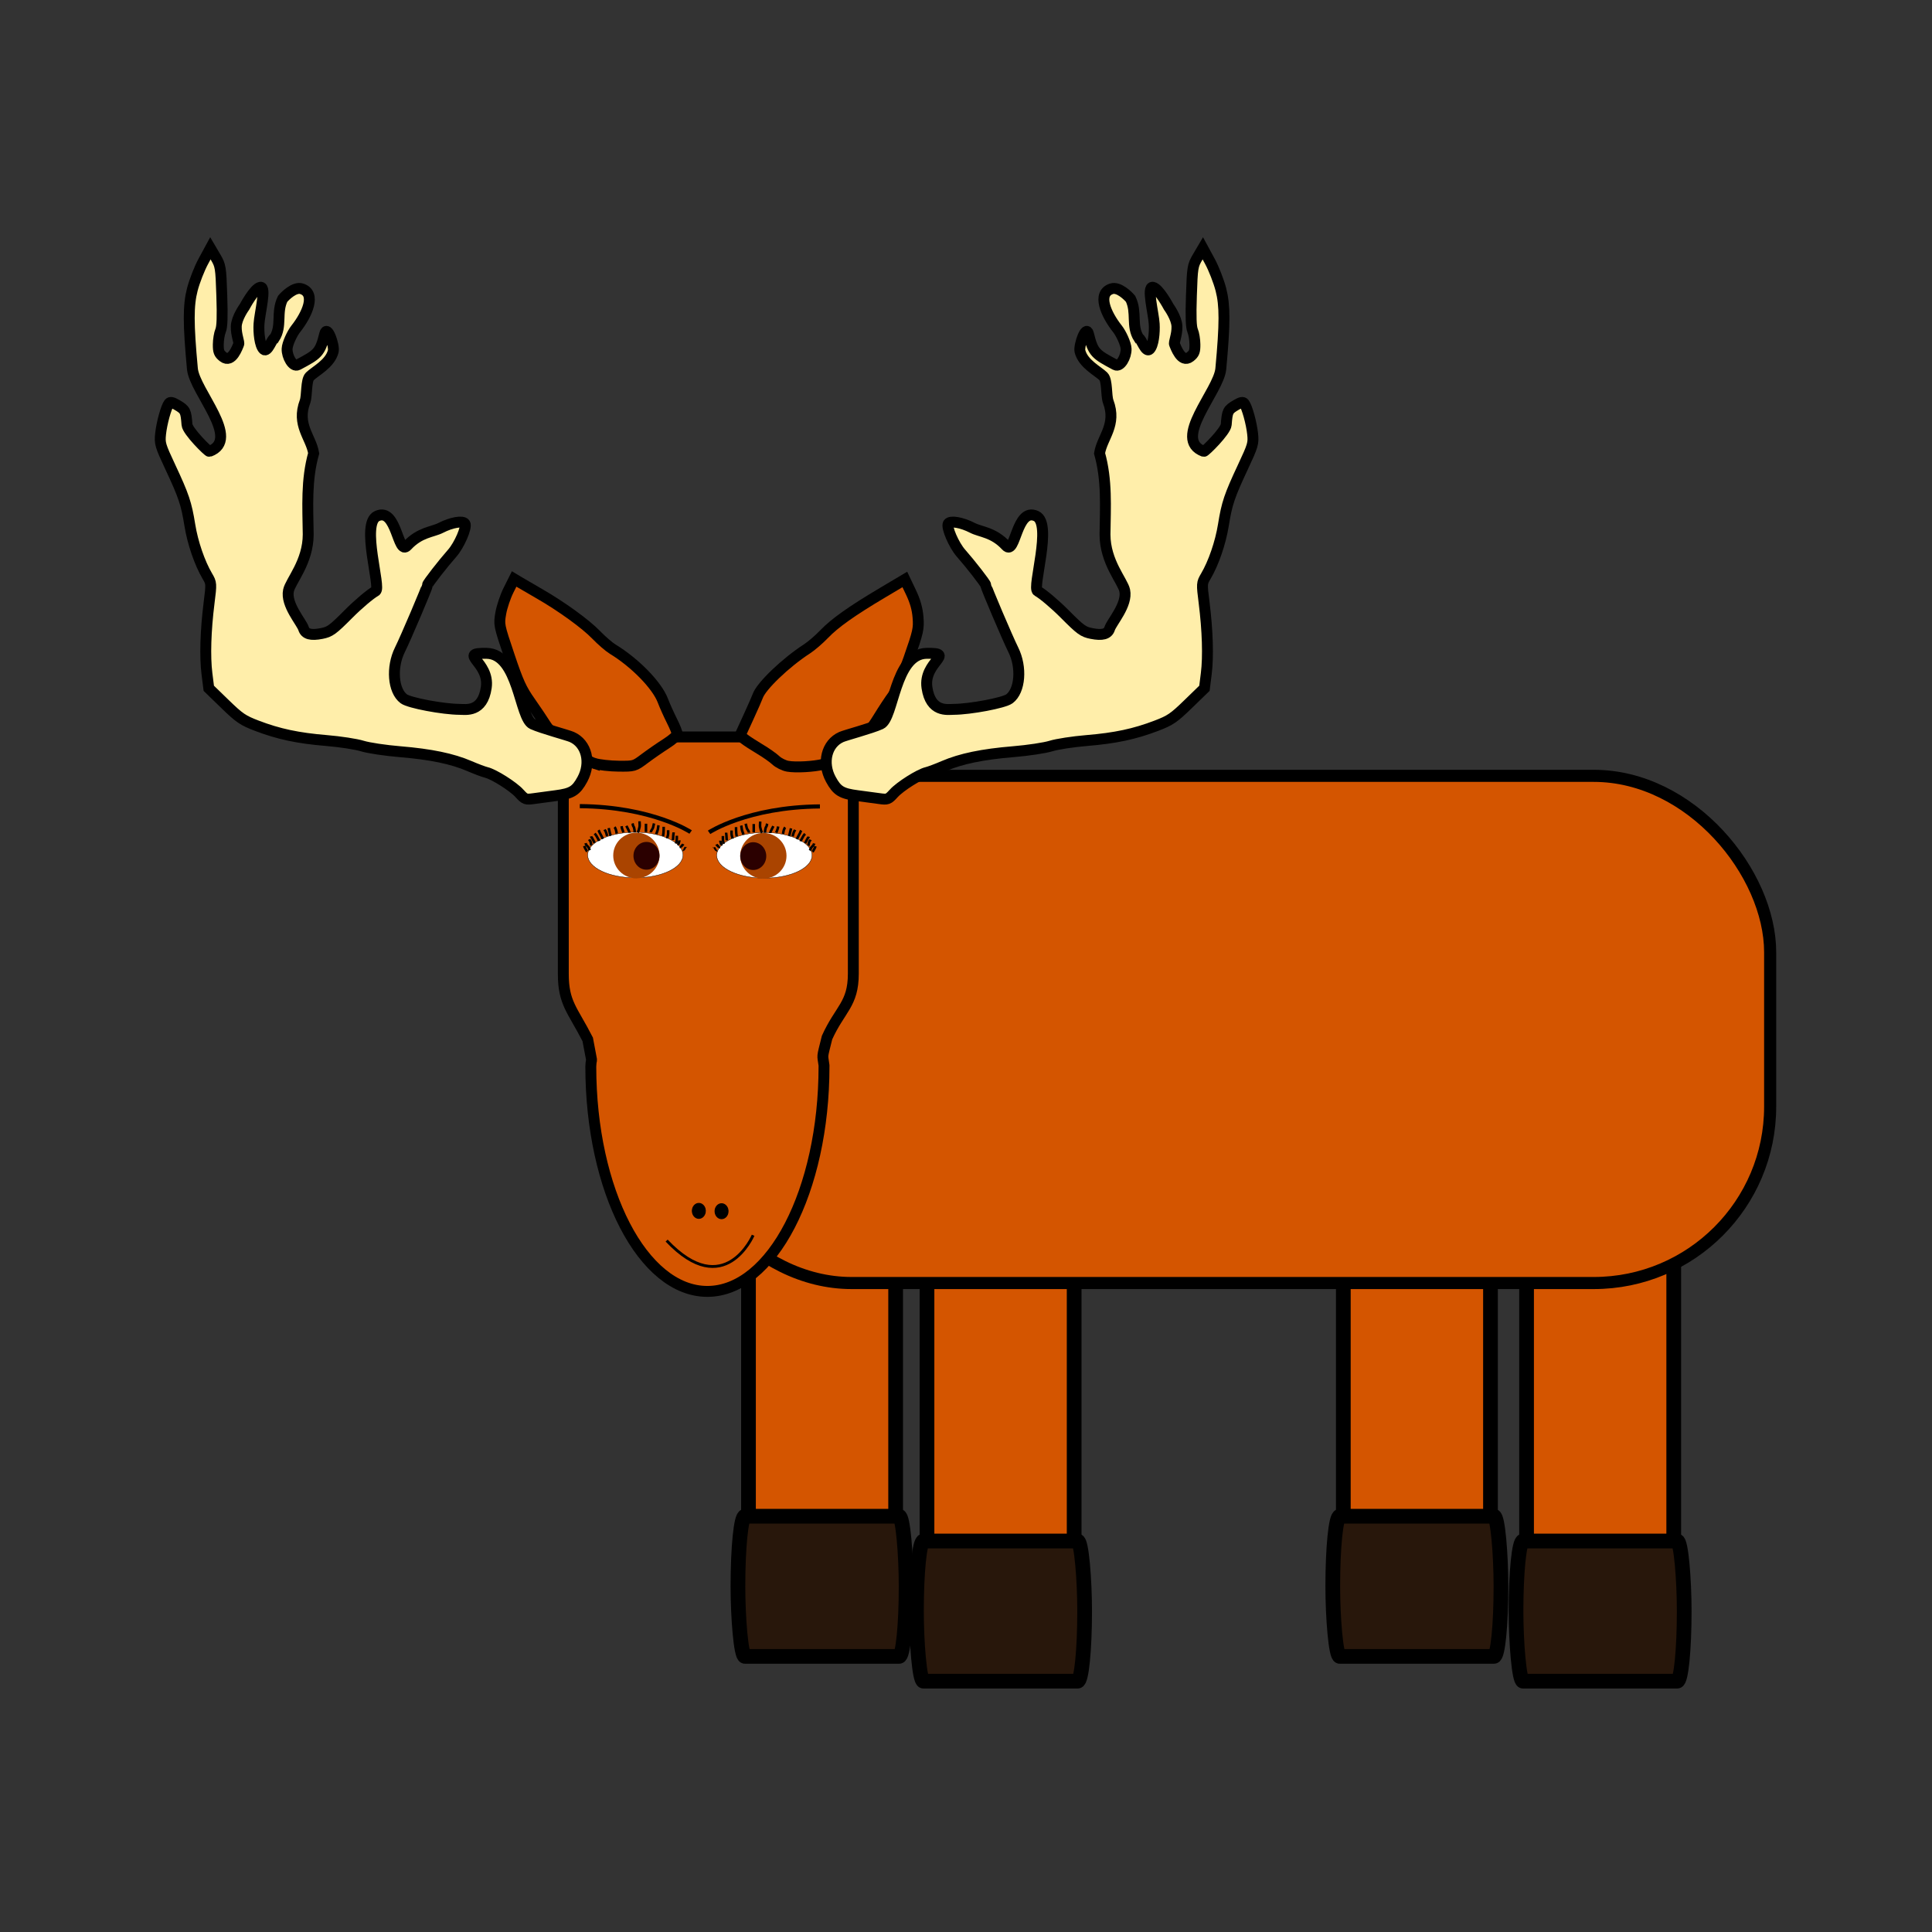 <svg:svg xmlns:dc="http://purl.org/dc/elements/1.1/" xmlns:ns1="http://sodipodi.sourceforge.net/DTD/sodipodi-0.dtd" xmlns:ns2="http://www.inkscape.org/namespaces/inkscape" xmlns:ns4="http://creativecommons.org/ns#" xmlns:rdf="http://www.w3.org/1999/02/22-rdf-syntax-ns#" xmlns:svg="http://www.w3.org/2000/svg" height="515.93" id="svg13247" version="1.1" viewBox="-41.544 -65.232 515.93 515.93" width="515.93" ns1:docname="New document 242" ns2:version="0.47 r22583">
  <svg:rect x="-41.544" y="-65.232" width="515.93" height="515.93" fill="#333333" stroke="none"/>
  <ns1:namedview bordercolor="#666666" borderopacity="1.0" id="base" pagecolor="#ffffff" showgrid="false" ns2:current-layer="layer1" ns2:cx="245.64355" ns2:cy="150.1306" ns2:document-units="px" ns2:pageopacity="0.0" ns2:pageshadow="2" ns2:window-height="491" ns2:window-maximized="0" ns2:window-width="607" ns2:window-x="207" ns2:window-y="114" ns2:zoom="0.35" />
  <svg:g id="layer1" transform="translate(-129.36 -67.946)" ns2:groupmode="layer" ns2:label="Layer 1">
    <svg:g id="g13424" transform="matrix(1.31 0 0 1.31 -178.3 -507.81)">
      <svg:g id="g12731" transform="translate(-117.18 -187.08)">
        <svg:rect height="84.286" id="rect12725" rx="0" ry="15" style="stroke:#000000;stroke-width:3;fill:#d45500" width="30" x="509.29" y="826.65" />
        <svg:rect height="28.571" id="rect12729" rx="1.429" ry="14.286" style="stroke:#000000;stroke-width:3;fill:#28170b" width="34.286" x="507.14" y="890.93" />
      </svg:g>
      <svg:g id="g12735" transform="translate(-153.57 -192.13)">
        <svg:rect height="84.286" id="rect12737" rx="0" ry="15" style="stroke:#000000;stroke-width:3;fill:#d45500" width="30" x="509.29" y="826.65" />
        <svg:rect height="28.571" id="rect12739" rx="1.429" ry="14.286" style="stroke:#000000;stroke-width:3;fill:#28170b" width="34.286" x="507.14" y="890.93" />
      </svg:g>
      <svg:g id="g12741" transform="translate(5.044 -187.08)">
        <svg:rect height="84.286" id="rect12743" rx="0" ry="15" style="stroke:#000000;stroke-width:3;fill:#d45500" width="30" x="509.29" y="826.65" />
        <svg:rect height="28.571" id="rect12745" rx="1.429" ry="14.286" style="stroke:#000000;stroke-width:3;fill:#28170b" width="34.286" x="507.14" y="890.93" />
      </svg:g>
      <svg:g id="g12747" transform="translate(-32.312 -192.13)">
        <svg:rect height="84.286" id="rect12749" rx="0" ry="15" style="stroke:#000000;stroke-width:3;fill:#d45500" width="30" x="509.29" y="826.65" />
        <svg:rect height="28.571" id="rect12751" rx="1.429" ry="14.286" style="stroke:#000000;stroke-width:3;fill:#28170b" width="34.286" x="507.14" y="890.93" />
      </svg:g>
      <svg:rect height="103.39" id="rect12723" ry="35.962" style="stroke:#000000;stroke-width:2.465;fill:#d45500" width="223.21" x="340.78" y="547.87" />
      <svg:g id="g12653" transform="matrix(.741 0 0 .741 4.579 -12.8)">
        <svg:path d="m356.84 469.25v0" id="path2522" style="stroke:#000000;stroke-width:0.617;fill:#d40000" transform="translate(78.968 310.77)" ns1:cx="352.16443" ns1:cy="469.25162" ns1:end="2.0177582e-05" ns1:open="true" ns1:rx="4.6719556" ns1:ry="4.5456862" ns1:start="5.200068e-07" ns1:type="arc" />
        <svg:path d="m440.59 745.94c-9.793 0-17.656 7.863-17.656 17.656v47.5c0 8.093 2.528 9.855 6.71 18.04 1.518 8.305 0.999 3.996 0.853 7.46-0 34.153 14.359 61.875 32.062 61.875 17.704 0 32.094-27.722 32.094-61.875v-0.312c-0.398-3.182-0.673-1.57 0.835-7.643 3.558-7.882 7.228-9.135 7.228-17.545v-47.5c0-9.793-7.863-17.656-17.656-17.656h-44.469z" id="path2553" style="stroke:#000000;stroke-width:3;fill:#d45500" ns1:nodetypes="cccccsccccccc" />
        <svg:path d="m420.22 466.98v0" id="path2524" style="stroke:#000000;stroke-width:0.617;fill:#d40000" transform="translate(78.968 310.77)" ns1:cx="418.45569" ns1:cy="466.97879" ns1:end="2.0177582e-05" ns1:open="true" ns1:rx="1.767767" ns1:ry="2.7779195" ns1:start="5.200068e-07" ns1:type="arc" />
        <svg:path d="m484.68 754c-1.052-0.187-2.529-0.923-3.283-1.634-0.754-0.712-2.734-2.104-4.401-3.093-1.667-0.99-3.576-2.23-4.242-2.756l-1.212-0.957 2.288-4.992c1.259-2.745 2.417-5.377 2.575-5.848 0.906-2.711 7.654-9.185 13.557-13.009 1.202-0.779 3.323-2.602 4.712-4.052 2.924-3.052 7.609-6.372 16.148-11.444l6.065-3.602 1.68 3.528c1.177 2.47 1.761 4.534 1.948 6.885 0.248 3.116 0.065 3.937-2.546 11.419-1.669 4.781-3.435 8.892-4.34 10.102-0.84 1.122-2.682 3.92-4.094 6.218-1.898 3.088-3.465 4.894-6.01 6.924-4.976 3.97-6.987 5.253-9.047 5.768-2.648 0.663-7.587 0.937-9.799 0.543v0z" id="path3334" style="stroke:#000000;stroke-width:3;fill:#d45500" />
        <svg:path d="m431.46 753.22c-3.26-1.003-11.369-7.407-13.304-10.506-0.833-1.334-2.797-4.252-4.363-6.484-2.411-3.436-3.29-5.371-5.728-12.619-2.855-8.487-2.875-8.587-2.328-11.728 0.303-1.742 1.254-4.573 2.112-6.29l1.56-3.122 1.596 0.956c0.878 0.526 3.3 1.937 5.384 3.135 6.081 3.498 12.668 8.272 15.593 11.301 1.492 1.546 3.538 3.312 4.546 3.925 6.129 3.729 12.189 9.941 13.779 14.125 0.528 1.39 1.636 3.866 2.462 5.502 0.826 1.636 1.501 3.305 1.501 3.708 0 0.404-1.365 1.603-3.033 2.666-1.668 1.062-4.322 2.898-5.897 4.078-2.864 2.146-2.864 2.147-7.195 2.111-2.382-0.019-5.39-0.361-6.684-0.759z" id="path2547" style="stroke:#000000;stroke-width:3;fill:#d45500" />
        <svg:path d="m410.87 761.46c-1.753-1.927-7.056-5.277-9.108-5.755-0.707-0.165-2.79-0.948-4.629-1.741-4.733-2.04-10.669-3.272-19.133-3.97-4.035-0.333-8.684-1.03-10.354-1.554-1.667-0.522-6.099-1.204-9.849-1.515-7.889-0.654-13.159-1.774-19.186-4.077-3.828-1.463-4.764-2.101-8.747-5.968l-4.461-4.33-0.507-4.041c-0.586-4.673-0.367-11.857 0.595-19.497 0.663-5.268 0.655-5.387-0.481-7.313-2.117-3.588-4.036-9.18-4.818-14.037-0.961-5.974-1.659-8.051-5.375-15.986-2.777-5.931-2.944-6.498-2.674-9.091 0.307-2.95 1.54-7.429 2.316-8.412 0.352-0.445 0.908-0.337 2.208 0.43 2.304 1.36 2.45 1.647 2.744 5.429 0.139 1.784 5.862 7.464 6.162 7.354 8.877-3.274-4.096-16.48-4.674-22.719-1.155-12.459-1.16-17.423-0.023-21.823 0.589-2.28 1.949-5.763 3.022-7.74l1.951-3.595 1.433 2.437c1.373 2.335 1.444 2.78 1.706 10.616 0.194 5.806 0.096 8.591-0.336 9.596-0.335 0.779-0.619 2.48-0.631 3.78-0.019 1.973 0.2 2.537 1.325 3.423 2.441 1.92 4.016-2.904 4.278-3.42 0.278-0.547-0.734-2.582-0.658-4.951 0.075-2.369 2.276-5.381 2.276-5.381s2.69-5.079 4.329-5.381c1.812-0.334-0.199 7.249-0.348 10.07-0.149 2.361 0.203 5.949 1.269 6.991 1.096 1.071 2.323-3.017 2.938-3.017 2.211-3.401 0.445-7.029 2.291-10.852 0.666-0.803 3.253-3.404 5.236-2.774 4.046 1.285 1.605 6.95-1.646 11.056-0.957 1.209-2.308 4.042-2.359 5.469-0.076 2.131 1.589 5.13 2.973 4.388 5.354-2.873 6.082-3.21 7.373-8.495 0.669-2.737 2.732 3.254 2.345 4.779-0.877 3.46-4.952 5.433-6.443 6.909-1.091 1.08-0.734 5.266-1.313 6.891-2.437 6.452 1.646 9.804 2.37 14.258-2.087 7.389-1.598 14.737-1.5 22.317-0.007 7.623-4.875 12.826-5.424 15.438-0.816 3.878 3.577 8.671 4.15 10.477 0.481 1.517 2.011 1.93 4.974 1.344 2.303-0.455 3.023-0.979 7.402-5.383 2.668-2.683 6.022-5.516 7.454-6.295 1.582-0.861-4.179-18.558 0.402-20.638 5.443-2.471 5.65 10.979 8.26 8.168 3.49-3.757 6.987-3.744 9.242-4.907 2.929-1.511 6.104-2.062 6.663-1.158 0.585 0.947-1.563 5.92-3.506 8.118-2.588 2.928-6.798 8.344-6.798 8.746 0 0.53-6.012 14.65-7.585 17.815-2.407 4.841-1.895 11.308 1.068 13.504 1.522 1.128 10.744 2.869 15.356 2.899 1.667 0.011 6.321 0.918 7.324-6.002 1.025-7.077-8.165-9.567 0.109-9.412 8.856 0.165 9.002 17.803 12.627 19.455 2.579 1.176 9.664 3.055 10.804 3.558 4.083 1.803 5.395 7.073 2.901 11.656-1.734 3.186-2.931 3.915-7.376 4.491-2.013 0.261-4.71 0.623-5.993 0.805-2.202 0.312-2.422 0.231-3.941-1.437h-0-0z" id="path2549" style="stroke:#000000;stroke-width:3;fill:#ffeeaa" ns1:nodetypes="csssssscccssssssssssscccsssszzczcsccssssssscccsssssssssssssssssssssccc" />
        <svg:g id="g3394" transform="matrix(.7 0 0 .672 322.82 482.22)">
          <svg:path d="m184.98 449.17c0 4.254-6.954 7.702-15.531 7.702-8.578 0-15.531-3.449-15.531-7.702s6.954-7.702 15.531-7.702c8.547 0 15.488 3.425 15.531 7.664" id="path3342" style="stroke:#000000;stroke-width:.117;fill:#ffffff" transform="matrix(1.206 0 0 1.211 -33.031 -103.17)" ns1:cx="169.45309" ns1:cy="449.17484" ns1:end="6.2781695" ns1:open="true" ns1:rx="15.531096" ns1:ry="7.7024131" ns1:start="5.200068e-07" ns1:type="arc" />
          <svg:path d="m179.81 463.19c-0 5.16-4.07 9.344-9.091 9.344-5.021-0-9.091-4.183-9.091-9.344s4.07-9.344 9.091-9.344c5.003 0 9.066 4.155 9.091 9.297" id="path3338" style="fill:#aa4400" transform="translate(1.01 -22.223)" ns1:cx="170.71577" ns1:cy="463.1907" ns1:end="6.2781695" ns1:open="true" ns1:rx="9.0913725" ns1:ry="9.3439112" ns1:start="5.200068e-07" ns1:type="arc" />
          <svg:path d="m196.73 458.9c0 3.138-2.29 5.682-5.114 5.682s-5.114-2.544-5.114-5.682c0-3.138 2.29-5.682 5.114-5.682 2.814 0 5.1 2.527 5.114 5.654" id="path3340" style="fill:#2b0000" transform="translate(-15.91 -17.804)" ns1:cx="191.61331" ns1:cy="458.89755" ns1:end="6.2781695" ns1:open="true" ns1:rx="5.1138973" ns1:ry="5.6821079" ns1:start="5.200068e-07" ns1:type="arc" />
          <svg:path d="m172.23 431.5c0.336-0.365 0.606-1.516 0.758-2.273 0.115-0.577 0-1.303 0-1.894v-0.379" id="path3346" style="stroke:#000000;stroke-width:1px;fill:none" />
          <svg:path d="m175.51 431.37v-2.273-1.136" id="path3348" style="stroke:#000000;stroke-width:1px;fill:none" />
          <svg:path d="m177.41 431.5c0-0.735 0.74-1.3 0.884-2.02 0.134-0.669 0.257-1.153 0.379-1.641" id="path3350" style="stroke:#000000;stroke-width:1px;fill:none" />
          <svg:path d="m179.55 432.25c0.07-0.352 0.487-1.301 0.631-2.02 0.123-0.617 0.115-1.092 0.253-1.641" id="path3352" style="stroke:#000000;stroke-width:1px;fill:none" />
          <svg:path d="m182.21 433.01c0.114-0.572 0.253-1.784 0.253-2.778v-1.01" id="path3354" style="stroke:#000000;stroke-width:1px;fill:none" />
          <svg:path d="m183.85 433.9c0-0.379 0.379-1.224 0.379-1.894v-1.389" id="path3356" style="stroke:#000000;stroke-width:1px;fill:none" />
          <svg:path d="m186.12 434.65c0-0.274 0.126-1.348 0.126-2.02 0-0.285 0.126-0.767 0.126-1.136" id="path3358" style="stroke:#000000;stroke-width:1px;fill:none" />
          <svg:path d="m187.38 436.04c0-0.247 0.253-1.332 0.253-2.02v-1.136" id="path3360" style="stroke:#000000;stroke-width:1px;fill:none" />
          <svg:path d="m171.09 431.5c0-0.498-0.078-1.197-0.253-1.894-0.141-0.562-0.505-0.695-0.505-1.389 0-0.367-0.081-0.244-0.126-0.379" id="path3362" style="stroke:#000000;stroke-width:1px;fill:none" />
          <svg:path d="m169.07 431.62c0-0.142-0.569-1.391-0.758-1.768-0.214-0.427-0.346-0.691-0.505-1.01" id="path3364" style="stroke:#000000;stroke-width:1px;fill:none" />
          <svg:path d="m166.68 431.5c-0.128-0.257-0.531-1.365-0.631-1.768-0.069-0.277-0.079-0.476-0.126-0.758" id="path3366" style="stroke:#000000;stroke-width:1px;fill:none" />
          <svg:path d="m164.02 432c-0.106-0.425-0.215-1.44-0.505-2.02-0.183-0.366-0.132-0.385-0.379-0.631" id="path3368" style="stroke:#000000;stroke-width:1px;fill:none" />
          <svg:path d="m161.62 432.89c-0.127-0.253-0.468-1.871-0.631-2.525-0.052-0.208-0.084-0.421-0.126-0.631" id="path3370" style="stroke:#000000;stroke-width:1px;fill:none" />
          <svg:path d="m160.24 433.01c-0.081-0.322-0.343-1.443-0.631-2.02-0.139-0.278-0.292-0.457-0.379-0.631" id="path3372" style="stroke:#000000;stroke-width:1px;fill:none" />
          <svg:path d="m158.59 434.15l-0.884-1.768c-0.285-0.571-0.494-0.841-0.631-1.389-0.04-0.158-0.215-0.323-0.253-0.379" id="path3374" style="stroke:#000000;stroke-width:1px;fill:none" />
          <svg:path d="m157.08 435.03c-0.118-0.474-0.78-1.56-1.136-2.273-0.142-0.285-0.456-0.582-0.631-0.758" id="path3376" style="stroke:#000000;stroke-width:1px;fill:none" />
          <svg:path d="m155.31 435.79c-0.182-0.364-0.719-1.536-1.01-2.02-0.192-0.32-0.284-0.25-0.379-0.631" id="path3378" style="stroke:#000000;stroke-width:1px;fill:none" />
          <svg:path d="m154.05 436.8c-0.113-0.188-0.197-1.279-0.379-1.641-0.162-0.324-0.385-0.517-0.505-0.758" id="path3380" style="stroke:#000000;stroke-width:1px;fill:none" />
          <svg:path d="m153.42 438.82c-0.247-0.494-0.253-1.011-0.758-1.515-0.558-0.558-0.734-0.791-0.884-1.389" id="path3382" style="stroke:#000000;stroke-width:1px;fill:none" />
          <svg:path d="m152.41 439.33c-0.236-0.236-0.699-1.145-0.884-1.515-0.137-0.274-0.177-0.454-0.253-0.758" id="path3384" style="stroke:#000000;stroke-width:1px;fill:none" />
          <svg:path d="m188.39 436.67c-0.285-0.57 0.253-1.257 0.253-1.894" id="path3386" style="stroke:#000000;stroke-width:1px;fill:none" />
          <svg:path d="m189.28 437.81c-0.262-0.523 0.622-0.992 0.884-1.515" id="path3388" style="stroke:#000000;stroke-width:1px;fill:none" />
          <svg:path d="m190.29 439.07c-0.003-0.006 0.777-1.302 0.884-1.515" id="path3390" style="stroke:#000000;stroke-width:1px;fill:none" />
          <svg:path d="m149.5 420.76c28.537 0.253 43.563 10.607 43.563 10.607" id="path3392" style="stroke:#000000;stroke-width:1.7;fill:none" />
        </svg:g>
        <svg:g id="g3423" transform="matrix(-.7 0 0 .672 598.18 482.3)">
          <svg:path d="m184.98 449.17c0 4.254-6.954 7.702-15.531 7.702-8.578 0-15.531-3.449-15.531-7.702s6.954-7.702 15.531-7.702c8.547 0 15.488 3.425 15.531 7.664" id="path3425" style="stroke:#000000;stroke-width:.117;fill:#ffffff" transform="matrix(1.206 0 0 1.211 -33.031 -103.17)" ns1:cx="169.45309" ns1:cy="449.17484" ns1:end="6.2781695" ns1:open="true" ns1:rx="15.531096" ns1:ry="7.7024131" ns1:start="5.200068e-07" ns1:type="arc" />
          <svg:path d="m179.81 463.19c-0 5.16-4.07 9.344-9.091 9.344-5.021-0-9.091-4.183-9.091-9.344s4.07-9.344 9.091-9.344c5.003 0 9.066 4.155 9.091 9.297" id="path3427" style="fill:#aa4400" transform="translate(1.01 -22.223)" ns1:cx="170.71577" ns1:cy="463.1907" ns1:end="6.2781695" ns1:open="true" ns1:rx="9.0913725" ns1:ry="9.3439112" ns1:start="5.200068e-07" ns1:type="arc" />
          <svg:path d="m196.73 458.9c0 3.138-2.29 5.682-5.114 5.682s-5.114-2.544-5.114-5.682c0-3.138 2.29-5.682 5.114-5.682 2.814 0 5.1 2.527 5.114 5.654" id="path3429" style="fill:#2b0000" transform="translate(-15.91 -17.804)" ns1:cx="191.61331" ns1:cy="458.89755" ns1:end="6.2781695" ns1:open="true" ns1:rx="5.1138973" ns1:ry="5.6821079" ns1:start="5.200068e-07" ns1:type="arc" />
          <svg:path d="m172.23 431.5c0.336-0.365 0.606-1.516 0.758-2.273 0.115-0.577 0-1.303 0-1.894v-0.379" id="path3431" style="stroke:#000000;stroke-width:1px;fill:none" />
          <svg:path d="m175.51 431.37v-2.273-1.136" id="path3433" style="stroke:#000000;stroke-width:1px;fill:none" />
          <svg:path d="m177.41 431.5c0-0.735 0.74-1.3 0.884-2.02 0.134-0.669 0.257-1.153 0.379-1.641" id="path3435" style="stroke:#000000;stroke-width:1px;fill:none" />
          <svg:path d="m179.55 432.25c0.07-0.352 0.487-1.301 0.631-2.02 0.123-0.617 0.115-1.092 0.253-1.641" id="path3437" style="stroke:#000000;stroke-width:1px;fill:none" />
          <svg:path d="m182.21 433.01c0.114-0.572 0.253-1.784 0.253-2.778v-1.01" id="path3439" style="stroke:#000000;stroke-width:1px;fill:none" />
          <svg:path d="m183.85 433.9c0-0.379 0.379-1.224 0.379-1.894v-1.389" id="path3441" style="stroke:#000000;stroke-width:1px;fill:none" />
          <svg:path d="m186.12 434.65c0-0.274 0.126-1.348 0.126-2.02 0-0.285 0.126-0.767 0.126-1.136" id="path3443" style="stroke:#000000;stroke-width:1px;fill:none" />
          <svg:path d="m187.38 436.04c0-0.247 0.253-1.332 0.253-2.02v-1.136" id="path3445" style="stroke:#000000;stroke-width:1px;fill:none" />
          <svg:path d="m171.09 431.5c0-0.498-0.078-1.197-0.253-1.894-0.141-0.562-0.505-0.695-0.505-1.389 0-0.367-0.081-0.244-0.126-0.379" id="path3447" style="stroke:#000000;stroke-width:1px;fill:none" />
          <svg:path d="m169.07 431.62c0-0.142-0.569-1.391-0.758-1.768-0.214-0.427-0.346-0.691-0.505-1.01" id="path3449" style="stroke:#000000;stroke-width:1px;fill:none" />
          <svg:path d="m166.68 431.5c-0.128-0.257-0.531-1.365-0.631-1.768-0.069-0.277-0.079-0.476-0.126-0.758" id="path3451" style="stroke:#000000;stroke-width:1px;fill:none" />
          <svg:path d="m164.02 432c-0.106-0.425-0.215-1.44-0.505-2.02-0.183-0.366-0.132-0.385-0.379-0.631" id="path3453" style="stroke:#000000;stroke-width:1px;fill:none" />
          <svg:path d="m161.62 432.89c-0.127-0.253-0.468-1.871-0.631-2.525-0.052-0.208-0.084-0.421-0.126-0.631" id="path3455" style="stroke:#000000;stroke-width:1px;fill:none" />
          <svg:path d="m160.24 433.01c-0.081-0.322-0.343-1.443-0.631-2.02-0.139-0.278-0.292-0.457-0.379-0.631" id="path3457" style="stroke:#000000;stroke-width:1px;fill:none" />
          <svg:path d="m158.59 434.15l-0.884-1.768c-0.285-0.571-0.494-0.841-0.631-1.389-0.04-0.158-0.215-0.323-0.253-0.379" id="path3459" style="stroke:#000000;stroke-width:1px;fill:none" />
          <svg:path d="m157.08 435.03c-0.118-0.474-0.78-1.56-1.136-2.273-0.142-0.285-0.456-0.582-0.631-0.758" id="path3461" style="stroke:#000000;stroke-width:1px;fill:none" />
          <svg:path d="m155.31 435.79c-0.182-0.364-0.719-1.536-1.01-2.02-0.192-0.32-0.284-0.25-0.379-0.631" id="path3463" style="stroke:#000000;stroke-width:1px;fill:none" />
          <svg:path d="m154.05 436.8c-0.113-0.188-0.197-1.279-0.379-1.641-0.162-0.324-0.385-0.517-0.505-0.758" id="path3465" style="stroke:#000000;stroke-width:1px;fill:none" />
          <svg:path d="m153.42 438.82c-0.247-0.494-0.253-1.011-0.758-1.515-0.558-0.558-0.734-0.791-0.884-1.389" id="path3467" style="stroke:#000000;stroke-width:1px;fill:none" />
          <svg:path d="m152.41 439.33c-0.236-0.236-0.699-1.145-0.884-1.515-0.137-0.274-0.177-0.454-0.253-0.758" id="path3469" style="stroke:#000000;stroke-width:1px;fill:none" />
          <svg:path d="m188.39 436.67c-0.285-0.57 0.253-1.257 0.253-1.894" id="path3471" style="stroke:#000000;stroke-width:1px;fill:none" />
          <svg:path d="m189.28 437.81c-0.262-0.523 0.622-0.992 0.884-1.515" id="path3473" style="stroke:#000000;stroke-width:1px;fill:none" />
          <svg:path d="m190.29 439.07c-0.003-0.006 0.777-1.302 0.884-1.515" id="path3475" style="stroke:#000000;stroke-width:1px;fill:none" />
          <svg:path d="m149.5 420.76c28.537 0.253 43.563 10.607 43.563 10.607" id="path3477" style="stroke:#000000;stroke-width:1.7;fill:none" />
        </svg:g>
        <svg:path d="m474.29 543.43c-0 7.101-5.357 12.857-11.964 12.857-6.608-0-11.964-5.756-11.964-12.857 0-7.101 5.357-12.857 11.964-12.857 6.168 0 11.326 5.04 11.91 11.638l-11.91 1.219z" id="path3479" style="stroke:#000000;stroke-width:1.7;fill:#000000" transform="matrix(.15 0 0 .16 397.12 789.46)" ns1:cx="462.32144" ns1:cy="543.43359" ns1:end="6.1882536" ns1:rx="11.964286" ns1:ry="12.857142" ns1:start="5.200068e-07" ns1:type="arc" />
        <svg:path d="m451.36 884.49c15.931 16.858 23.79-1.466 23.79-1.466" id="path3484" style="stroke:#000000;stroke-width:.781px;fill:none" />
        <svg:path d="m474.29 543.43c-0 7.101-5.357 12.857-11.964 12.857-6.608-0-11.964-5.756-11.964-12.857 0-7.101 5.357-12.857 11.964-12.857 6.168 0 11.326 5.04 11.91 11.638l-11.91 1.219z" id="path3486" style="stroke:#000000;stroke-width:1.7;fill:#000000" transform="matrix(.15 0 0 .16 390.87 789.37)" ns1:cx="462.32144" ns1:cy="543.43359" ns1:end="6.1882536" ns1:rx="11.964286" ns1:ry="12.857142" ns1:start="5.200068e-07" ns1:type="arc" />
        <svg:path d="m513.84 761.46c1.753-1.927 7.056-5.277 9.108-5.755 0.707-0.165 2.79-0.948 4.629-1.741 4.733-2.04 10.669-3.272 19.133-3.97 4.035-0.333 8.684-1.03 10.354-1.554 1.667-0.522 6.099-1.204 9.849-1.515 7.889-0.654 13.159-1.774 19.186-4.077 3.828-1.463 4.764-2.101 8.747-5.968l4.461-4.33 0.507-4.041c0.586-4.673 0.367-11.857-0.595-19.497-0.663-5.268-0.655-5.387 0.481-7.313 2.117-3.588 4.036-9.18 4.818-14.037 0.961-5.974 1.659-8.051 5.375-15.986 2.777-5.931 2.944-6.498 2.674-9.091-0.307-2.95-1.54-7.429-2.316-8.412-0.352-0.445-0.908-0.337-2.208 0.43-2.304 1.36-2.45 1.647-2.744 5.429-0.139 1.784-5.862 7.464-6.162 7.354-8.877-3.274 4.096-16.48 4.674-22.719 1.155-12.459 1.16-17.423 0.023-21.823-0.589-2.28-1.949-5.763-3.022-7.74l-1.951-3.595-1.433 2.437c-1.373 2.335-1.444 2.78-1.706 10.616-0.194 5.806-0.096 8.591 0.336 9.596 0.335 0.779 0.619 2.48 0.631 3.78 0.019 1.973-0.2 2.537-1.325 3.423-2.441 1.92-4.016-2.904-4.278-3.42-0.278-0.547 0.734-2.582 0.658-4.951-0.075-2.369-2.276-5.381-2.276-5.381s-2.69-5.079-4.329-5.381c-1.812-0.334 0.199 7.249 0.348 10.07 0.149 2.361-0.203 5.949-1.269 6.991-1.096 1.071-2.323-3.017-2.938-3.017-2.211-3.401-0.445-7.029-2.291-10.852-0.666-0.803-3.253-3.404-5.236-2.774-4.046 1.285-1.605 6.95 1.646 11.056 0.957 1.209 2.308 4.042 2.359 5.469 0.076 2.131-1.589 5.13-2.973 4.388-5.354-2.873-6.082-3.21-7.373-8.495-0.669-2.737-2.732 3.254-2.345 4.779 0.877 3.46 4.952 5.433 6.443 6.909 1.091 1.08 0.734 5.266 1.313 6.891 2.437 6.452-1.646 9.804-2.37 14.258 2.087 7.389 1.598 14.737 1.5 22.317 0.007 7.623 4.875 12.826 5.424 15.438 0.816 3.878-3.577 8.671-4.15 10.477-0.481 1.517-2.011 1.93-4.974 1.344-2.303-0.455-3.023-0.979-7.402-5.383-2.668-2.683-6.022-5.516-7.454-6.295-1.582-0.861 4.179-18.558-0.402-20.638-5.443-2.471-5.65 10.979-8.26 8.168-3.49-3.757-6.987-3.744-9.242-4.907-2.929-1.511-6.104-2.062-6.663-1.158-0.585 0.947 1.563 5.92 3.506 8.118 2.588 2.928 6.798 8.344 6.798 8.746 0 0.53 6.012 14.65 7.585 17.815 2.407 4.841 1.895 11.308-1.068 13.504-1.522 1.128-10.744 2.869-15.356 2.899-1.667 0.011-6.321 0.918-7.324-6.002-1.025-7.077 8.165-9.567-0.109-9.412-8.856 0.165-9.002 17.803-12.627 19.455-2.579 1.176-9.664 3.055-10.804 3.558-4.083 1.803-5.395 7.073-2.901 11.656 1.734 3.186 2.931 3.915 7.376 4.491 2.013 0.261 4.71 0.623 5.993 0.805 2.202 0.312 2.422 0.231 3.941-1.437h0 0z" id="path12643" style="stroke:#000000;stroke-width:3;fill:#ffeeaa" ns1:nodetypes="csssssscccssssssssssscccsssszzczcsccssssssscccsssssssssssssssssssssccc" />
      </svg:g>
    </svg:g>
  </svg:g>
</svg:svg>